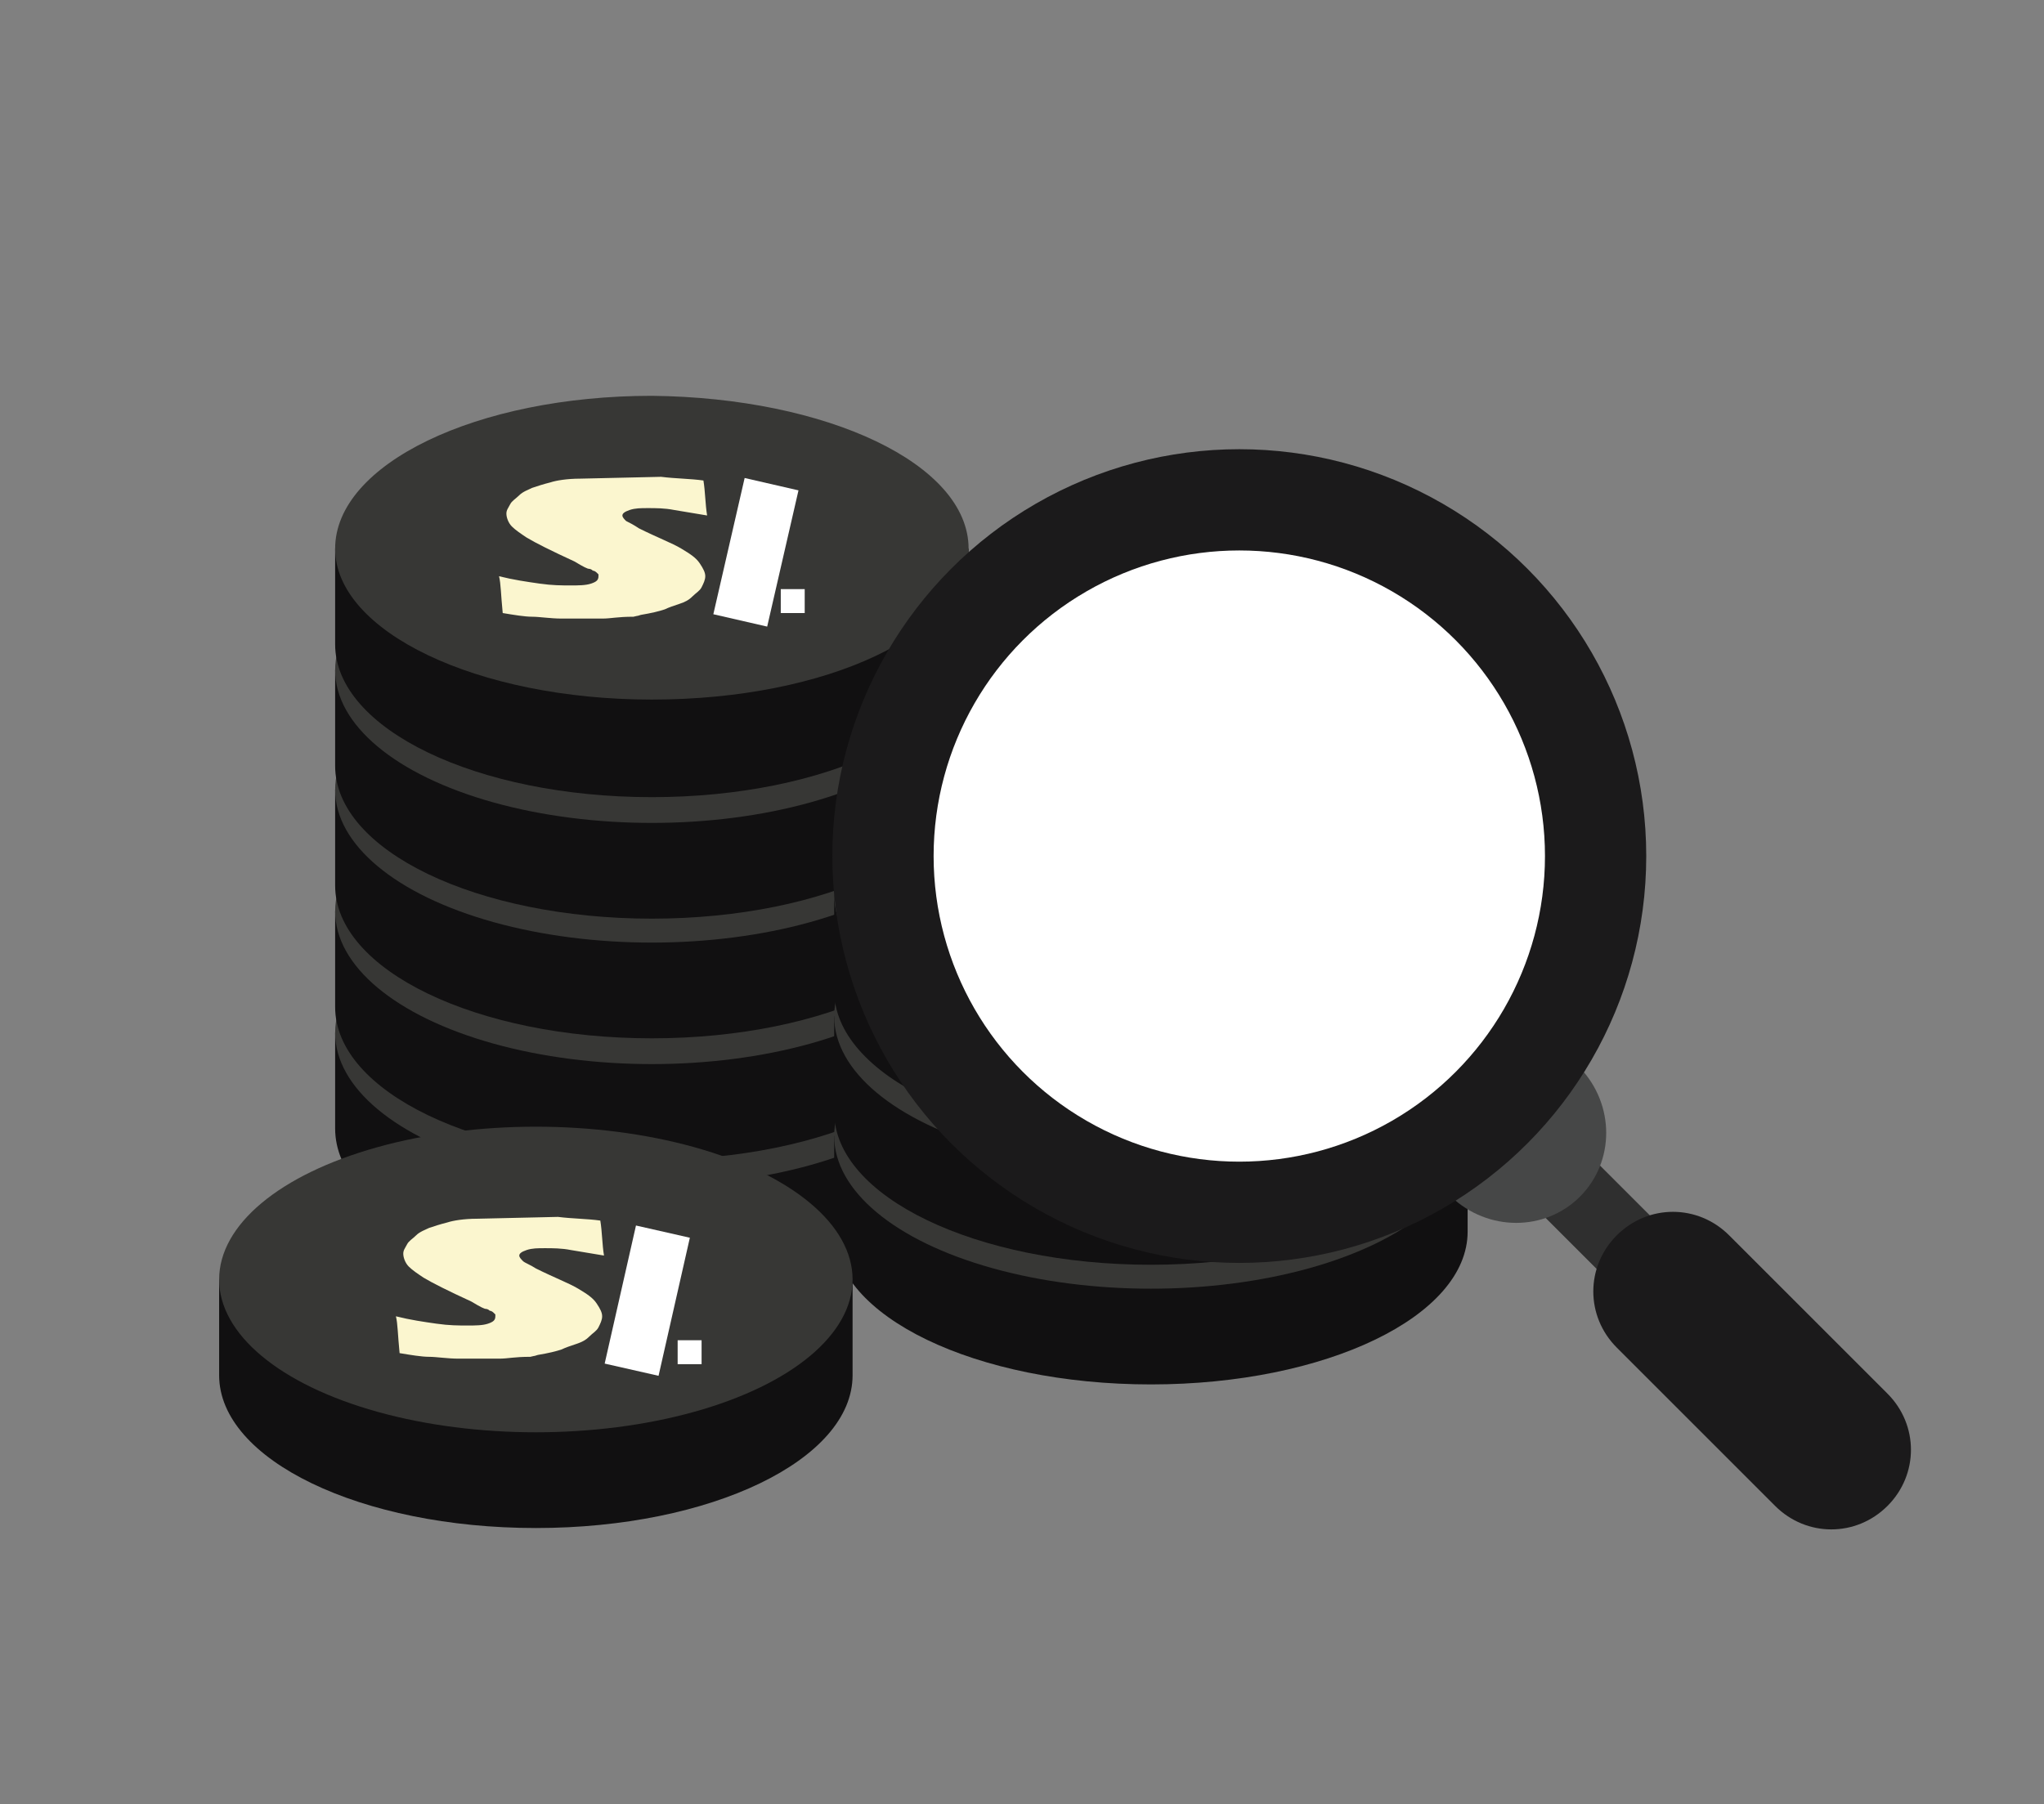 <?xml version="1.0" encoding="utf-8"?>
<!-- Generator: Adobe Illustrator 22.0.1, SVG Export Plug-In . SVG Version: 6.00 Build 0)  -->
<svg version="1.1" id="Capa_1" xmlns="http://www.w3.org/2000/svg" xmlns:xlink="http://www.w3.org/1999/xlink" x="0px" y="0px"
	 viewBox="0 0 111 98" style="enable-background:new 0 0 111 98;" xml:space="preserve">
<rect x="0" y="0" width="111" height="98" fill="#808080" stroke="none"/>
<style type="text/css">
	.st0{clip-path:url(#SVGID_2_);}
	.st1{clip-path:url(#SVGID_4_);}
	.st2{clip-path:url(#SVGID_6_);}
	.st3{fill:#040006;}
	.st4{fill:#111011;}
	.st5{fill:#373735;}
	.st6{fill:#FBF6CF;}
	.st7{fill:#2F2F2F;}
	.st8{fill:#1B1A1B;}
	.st9{fill:#464747;}
	.st10{fill:#FFFFFF;}
	.st11{fill:none;stroke:#FFFFFF;stroke-width:3;stroke-miterlimit:10;}
	.st12{fill:#27292E;}
	.st13{fill:#545454;}
	.st14{fill:#272727;}
	.st15{fill:#7F7F7F;}
	.st16{fill:#1D1C1D;}
</style>
<g>
	<g>
		<g>
			<g>
				<g>
					<g>
						<path class="st4" d="M48.8,56.1c-3.2-1.9-8-3.1-13.4-3.1C30,53,25.2,54.2,22,56.1h-3.8v5.2c0,4.6,7.7,8.3,17.2,8.3
							s17.2-3.7,17.2-8.3v-5.2H48.8z"/>
						<g>
							<g>
								<g>
									<g>
										<g>
											<ellipse class="st5" cx="35.4" cy="56.1" rx="17.2" ry="8.3"/>
										</g>
									</g>
								</g>
								<path class="st6" d="M29.8,57.7c0.8,0.2,1.5,0.3,2.2,0.4c0.7,0.1,1.2,0.1,1.7,0.1c0.4,0,0.8,0,1.1-0.1
									c0.3-0.1,0.4-0.2,0.4-0.4c0,0,0-0.1,0-0.1c0,0-0.1-0.1-0.1-0.1c0,0-0.1-0.1-0.2-0.1c-0.1-0.1-0.2-0.1-0.2-0.1
									c-0.1,0-0.3-0.1-0.8-0.4c-1.3-0.6-2.1-1-2.6-1.3c-0.3-0.2-0.6-0.4-0.8-0.6c-0.2-0.2-0.3-0.5-0.3-0.7c0-0.2,0.1-0.3,0.2-0.5
									c0.1-0.2,0.3-0.3,0.5-0.5c0.2-0.2,0.5-0.3,0.7-0.4c0.3-0.1,0.6-0.2,1-0.3c0.3-0.1,0.9-0.2,1.6-0.2c0-0.1,0-0.2,0-0.2l0-0.4
									v-0.7c0.9,0,1.6,0,2.2,0c0.6,0,1.4,0,2.2,0c0,0.4-0.1,0.7-0.1,0.7v0.5c0.8,0.1,1.6,0.1,2.3,0.2c0.1,0.6,0.1,1.3,0.2,1.9
									c-0.6-0.1-1.2-0.2-1.8-0.3c-0.5-0.1-1-0.1-1.4-0.1c-0.4,0-0.7,0-1,0.1c-0.3,0.1-0.4,0.2-0.4,0.3c0,0.1,0.1,0.2,0.2,0.3
									c0.2,0.1,0.4,0.2,0.7,0.4c1,0.5,1.8,0.8,2.3,1.1c0.5,0.3,0.8,0.5,1,0.8c0.2,0.3,0.3,0.5,0.3,0.7c0,0.2-0.1,0.4-0.2,0.6
									c-0.1,0.2-0.3,0.3-0.5,0.5c-0.2,0.1-0.4,0.3-0.7,0.4c-0.3,0.1-0.6,0.2-0.8,0.3c-0.3,0.1-0.7,0.2-1.3,0.3l0,0.7
									c0,0.2,0,0.5,0,0.7c-0.9,0-1.6,0-2.1,0c-0.5,0-1.3,0-2.3,0c0-0.3,0.1-0.6,0.1-1V60c-0.6,0-1.2-0.1-1.6-0.1
									c-0.4,0-1-0.1-1.6-0.2C29.9,58.7,29.9,58,29.8,57.7z"/>
							</g>
						</g>
					</g>
					<g>
						<path class="st4" d="M48.8,49.5c-3.2-1.9-8-3.1-13.4-3.1c-5.4,0-10.2,1.2-13.4,3.1h-3.8v5.2c0,4.6,7.7,8.3,17.2,8.3
							s17.2-3.7,17.2-8.3v-5.2H48.8z"/>
						<g>
							<g>
								<g>
									<g>
										<g>
											<ellipse class="st5" cx="35.4" cy="49.5" rx="17.2" ry="8.3"/>
										</g>
									</g>
								</g>
								<path class="st6" d="M29.8,51.1c0.8,0.2,1.5,0.3,2.2,0.4c0.7,0.1,1.2,0.1,1.7,0.1c0.4,0,0.8,0,1.1-0.1
									c0.3-0.1,0.4-0.2,0.4-0.4c0,0,0-0.1,0-0.1c0,0-0.1-0.1-0.1-0.1c0,0-0.1-0.1-0.2-0.1c-0.1-0.1-0.2-0.1-0.2-0.1
									c-0.1,0-0.3-0.1-0.8-0.4c-1.3-0.6-2.1-1-2.6-1.3c-0.3-0.2-0.6-0.4-0.8-0.6c-0.2-0.2-0.3-0.5-0.3-0.7c0-0.2,0.1-0.3,0.2-0.5
									c0.1-0.2,0.3-0.3,0.5-0.5c0.2-0.2,0.5-0.3,0.7-0.4c0.3-0.1,0.6-0.2,1-0.3c0.3-0.1,0.9-0.2,1.6-0.2c0-0.1,0-0.2,0-0.2l0-0.4
									v-0.7c0.9,0,1.6,0,2.2,0c0.6,0,1.4,0,2.2,0c0,0.4-0.1,0.7-0.1,0.7v0.5c0.8,0.1,1.6,0.1,2.3,0.2c0.1,0.6,0.1,1.3,0.2,1.9
									c-0.6-0.1-1.2-0.2-1.8-0.3c-0.5-0.1-1-0.1-1.4-0.1c-0.4,0-0.7,0-1,0.1c-0.3,0.1-0.4,0.2-0.4,0.3c0,0.1,0.1,0.2,0.2,0.3
									c0.2,0.1,0.4,0.2,0.7,0.4c1,0.5,1.8,0.8,2.3,1.1c0.5,0.3,0.8,0.5,1,0.8c0.2,0.3,0.3,0.5,0.3,0.7c0,0.2-0.1,0.4-0.2,0.6
									c-0.1,0.2-0.3,0.3-0.5,0.5c-0.2,0.1-0.4,0.3-0.7,0.4c-0.3,0.1-0.6,0.2-0.8,0.3c-0.3,0.1-0.7,0.2-1.3,0.3l0,0.7
									c0,0.2,0,0.5,0,0.7c-0.9,0-1.6,0-2.1,0c-0.5,0-1.3,0-2.3,0c0-0.3,0.1-0.6,0.1-1v-0.2c-0.6,0-1.2-0.1-1.6-0.1
									c-0.4,0-1-0.1-1.6-0.2C29.9,52.1,29.9,51.5,29.8,51.1z"/>
							</g>
						</g>
					</g>
					<g>
						<path class="st4" d="M48.8,42.9c-3.2-1.9-8-3.1-13.4-3.1c-5.4,0-10.2,1.2-13.4,3.1h-3.8v5.2c0,4.6,7.7,8.3,17.2,8.3
							s17.2-3.7,17.2-8.3v-5.2H48.8z"/>
						<g>
							<g>
								<g>
									<ellipse class="st5" cx="35.4" cy="42.9" rx="17.2" ry="8.3"/>
								</g>
								<path class="st6" d="M29.8,44.5c0.8,0.2,1.5,0.3,2.2,0.4c0.7,0.1,1.2,0.1,1.7,0.1c0.4,0,0.8,0,1.1-0.1
									c0.3-0.1,0.4-0.2,0.4-0.4c0,0,0-0.1,0-0.1c0,0-0.1-0.1-0.1-0.1c0,0-0.1-0.1-0.2-0.1c-0.1-0.1-0.2-0.1-0.2-0.1
									c-0.1,0-0.3-0.1-0.8-0.4c-1.3-0.6-2.1-1-2.6-1.3c-0.3-0.2-0.6-0.4-0.8-0.6c-0.2-0.2-0.3-0.5-0.3-0.7c0-0.2,0.1-0.3,0.2-0.5
									c0.1-0.2,0.3-0.3,0.5-0.5c0.2-0.2,0.5-0.3,0.7-0.4c0.3-0.1,0.6-0.2,1-0.3c0.3-0.1,0.9-0.2,1.6-0.2c0-0.1,0-0.2,0-0.2l0-0.4
									v-0.7c0.9,0,1.6,0,2.2,0c0.6,0,1.4,0,2.2,0c0,0.4-0.1,0.7-0.1,0.7V39c0.8,0.1,1.6,0.1,2.3,0.2c0.1,0.6,0.1,1.3,0.2,1.9
									c-0.6-0.1-1.2-0.2-1.8-0.3c-0.5-0.1-1-0.1-1.4-0.1c-0.4,0-0.7,0-1,0.1c-0.3,0.1-0.4,0.2-0.4,0.3c0,0.1,0.1,0.2,0.2,0.3
									c0.2,0.1,0.4,0.2,0.7,0.4c1,0.5,1.8,0.8,2.3,1.1c0.5,0.3,0.8,0.5,1,0.8c0.2,0.3,0.3,0.5,0.3,0.7c0,0.2-0.1,0.4-0.2,0.6
									c-0.1,0.2-0.3,0.3-0.5,0.5c-0.2,0.1-0.4,0.3-0.7,0.4c-0.3,0.1-0.6,0.2-0.8,0.3c-0.3,0.1-0.7,0.2-1.3,0.3l0,0.7
									c0,0.2,0,0.5,0,0.7c-0.9,0-1.6,0-2.1,0c-0.5,0-1.3,0-2.3,0c0-0.3,0.1-0.6,0.1-1v-0.2c-0.6,0-1.2-0.1-1.6-0.1
									c-0.4,0-1-0.1-1.6-0.2C29.9,45.5,29.9,44.9,29.8,44.5z"/>
							</g>
						</g>
					</g>
					<g>
						<path class="st4" d="M48.8,36.4c-3.2-1.9-8-3.1-13.4-3.1c-5.4,0-10.2,1.2-13.4,3.1h-3.8v5.2c0,4.6,7.7,8.3,17.2,8.3
							s17.2-3.7,17.2-8.3v-5.2H48.8z"/>
						<g>
							<g>
								<g>
									<ellipse class="st5" cx="35.4" cy="36.4" rx="17.2" ry="8.3"/>
								</g>
								<path class="st6" d="M29.8,38c0.8,0.2,1.5,0.3,2.2,0.4c0.7,0.1,1.2,0.1,1.7,0.1c0.4,0,0.8,0,1.1-0.1
									c0.3-0.1,0.4-0.2,0.4-0.4c0,0,0-0.1,0-0.1c0,0-0.1-0.1-0.1-0.1c0,0-0.1-0.1-0.2-0.1c-0.1-0.1-0.2-0.1-0.2-0.1
									c-0.1,0-0.3-0.1-0.8-0.4c-1.3-0.6-2.1-1-2.6-1.3c-0.3-0.2-0.6-0.4-0.8-0.6c-0.2-0.2-0.3-0.5-0.3-0.7c0-0.2,0.1-0.3,0.2-0.5
									c0.1-0.2,0.3-0.3,0.5-0.5c0.2-0.2,0.5-0.3,0.7-0.4c0.3-0.1,0.6-0.2,1-0.3c0.3-0.1,0.9-0.2,1.6-0.2c0-0.1,0-0.2,0-0.2l0-0.4
									v-0.7c0.9,0,1.6,0,2.2,0c0.6,0,1.4,0,2.2,0c0,0.4-0.1,0.7-0.1,0.7v0.5c0.8,0.1,1.6,0.1,2.3,0.2c0.1,0.6,0.1,1.3,0.2,1.9
									c-0.6-0.1-1.2-0.2-1.8-0.3c-0.5-0.1-1-0.1-1.4-0.1c-0.4,0-0.7,0-1,0.1c-0.3,0.1-0.4,0.2-0.4,0.3c0,0.1,0.1,0.2,0.2,0.3
									c0.2,0.1,0.4,0.2,0.7,0.4c1,0.5,1.8,0.8,2.3,1.1c0.5,0.3,0.8,0.5,1,0.8c0.2,0.3,0.3,0.5,0.3,0.7c0,0.2-0.1,0.4-0.2,0.6
									c-0.1,0.2-0.3,0.3-0.5,0.5s-0.4,0.3-0.7,0.4c-0.3,0.1-0.6,0.2-0.8,0.3c-0.3,0.1-0.7,0.2-1.3,0.3l0,0.7c0,0.2,0,0.5,0,0.7
									c-0.9,0-1.6,0-2.1,0c-0.5,0-1.3,0-2.3,0c0-0.3,0.1-0.6,0.1-1v-0.2c-0.6,0-1.2-0.1-1.6-0.1c-0.4,0-1-0.1-1.6-0.2
									C29.9,39,29.9,38.3,29.8,38z"/>
							</g>
						</g>
					</g>
					<g>
						<path class="st4" d="M48.8,29.8c-3.2-1.9-8-3.1-13.4-3.1c-5.4,0-10.2,1.2-13.4,3.1h-3.8V35c0,4.6,7.7,8.3,17.2,8.3
							s17.2-3.7,17.2-8.3v-5.2H48.8z"/>
						<g>
							<g>
								<g>
									<g>
										<path class="st5" d="M52.6,29.8c0,4.6-7.7,8.2-17.2,8.2c-9.5,0-17.2-3.7-17.2-8.2c0-4.6,7.7-8.3,17.2-8.3
											C44.9,21.6,52.6,25.2,52.6,29.8z"/>
									</g>
								</g>
								<path class="st6" d="M35.3,25.8 M35.9,25.9c0.8,0.1,1.6,0.1,2.3,0.2c0.1,0.6,0.1,1.3,0.2,1.9c-0.6-0.1-1.2-0.2-1.8-0.3
									c-0.5-0.1-1-0.1-1.4-0.1c-0.4,0-0.7,0-1,0.1c-0.3,0.1-0.4,0.2-0.4,0.3c0,0.1,0.1,0.2,0.2,0.3c0.2,0.1,0.4,0.2,0.7,0.4
									c1,0.5,1.8,0.8,2.3,1.1c0.5,0.3,0.8,0.5,1,0.8c0.2,0.3,0.3,0.5,0.3,0.7c0,0.2-0.1,0.4-0.2,0.6c-0.1,0.2-0.3,0.3-0.5,0.5
									s-0.4,0.3-0.7,0.4c-0.3,0.1-0.6,0.2-0.8,0.3c-0.3,0.1-0.7,0.2-1.3,0.3l0,0c-0.3,0.1,0,0-0.4,0.1c-0.9,0-1.2,0.1-1.7,0.1
									c-0.5,0-0.4,0-1.4,0c-0.1,0-0.3,0-0.5,0l-0.3,0c-0.6,0-1.2-0.1-1.6-0.1c-0.4,0-1-0.1-1.6-0.2c-0.1-1-0.1-1.6-0.2-2
									c0.8,0.2,1.5,0.3,2.2,0.4c0.7,0.1,1.2,0.1,1.7,0.1c0.4,0,0.8,0,1.1-0.1c0.3-0.1,0.4-0.2,0.4-0.4c0,0,0-0.1,0-0.1
									c0,0-0.1-0.1-0.1-0.1c0,0-0.1-0.1-0.2-0.1c-0.1-0.1-0.2-0.1-0.2-0.1c-0.1,0-0.3-0.1-0.8-0.4c-1.3-0.6-2.1-1-2.6-1.3
									c-0.3-0.2-0.6-0.4-0.8-0.6c-0.2-0.2-0.3-0.5-0.3-0.7c0-0.2,0.1-0.3,0.2-0.5c0.1-0.2,0.3-0.3,0.5-0.5
									c0.2-0.2,0.5-0.3,0.7-0.4c0.3-0.1,0.6-0.2,1-0.3c0.3-0.1,0.9-0.2,1.6-0.2 M36.2,25.7"/>
							</g>
						</g>
					</g>
				</g>
				<g>
					<g>
						<path class="st4" d="M75.9,61.7c-3.2-1.9-8-3.1-13.4-3.1c-5.4,0-10.2,1.2-13.4,3.1h-3.8v5.2c0,4.6,7.7,8.3,17.2,8.3
							s17.2-3.7,17.2-8.3v-5.2H75.9z"/>
						<g>
							<g>
								<g>
									<g>
										<g>
											<ellipse class="st5" cx="62.5" cy="61.7" rx="17.2" ry="8.3"/>
										</g>
									</g>
								</g>
								<path class="st6" d="M56.9,63.3c0.8,0.2,1.5,0.3,2.2,0.4c0.7,0.1,1.2,0.1,1.7,0.1c0.4,0,0.8,0,1.1-0.1
									c0.3-0.1,0.4-0.2,0.4-0.4c0,0,0-0.1,0-0.1c0,0-0.1-0.1-0.1-0.1c0,0-0.1-0.1-0.2-0.1c-0.1-0.1-0.2-0.1-0.2-0.1
									c-0.1,0-0.3-0.1-0.8-0.4c-1.3-0.6-2.1-1-2.6-1.3c-0.3-0.2-0.6-0.4-0.8-0.6c-0.2-0.2-0.3-0.5-0.3-0.7c0-0.2,0.1-0.3,0.2-0.5
									c0.1-0.2,0.3-0.3,0.5-0.5c0.2-0.2,0.5-0.3,0.7-0.4c0.3-0.1,0.6-0.2,1-0.3c0.3-0.1,0.9-0.2,1.6-0.2c0-0.1,0-0.2,0-0.2l0-0.4
									v-0.7c0.9,0,1.6,0,2.2,0c0.6,0,1.4,0,2.2,0c0,0.4-0.1,0.7-0.1,0.7v0.5c0.8,0.1,1.6,0.1,2.3,0.2c0.1,0.6,0.1,1.3,0.2,1.9
									c-0.6-0.1-1.2-0.2-1.8-0.3c-0.5-0.1-1-0.1-1.4-0.1c-0.4,0-0.7,0-1,0.1c-0.3,0.1-0.4,0.2-0.4,0.3c0,0.1,0.1,0.2,0.2,0.3
									c0.2,0.1,0.4,0.2,0.7,0.4c1,0.5,1.8,0.8,2.3,1.1c0.5,0.3,0.8,0.5,1,0.8c0.2,0.3,0.3,0.5,0.3,0.7c0,0.2-0.1,0.4-0.2,0.6
									c-0.1,0.2-0.3,0.3-0.5,0.5c-0.2,0.1-0.4,0.3-0.7,0.4c-0.3,0.1-0.6,0.2-0.8,0.3c-0.3,0.1-0.7,0.2-1.3,0.3l0,0.7
									c0,0.2,0,0.5,0,0.7c-0.9,0-1.6,0-2.1,0c-0.5,0-1.3,0-2.3,0c0-0.3,0.1-0.6,0.1-1v-0.2c-0.6,0-1.2-0.1-1.6-0.1
									c-0.4,0-1-0.1-1.6-0.2C57,64.3,57,63.7,56.9,63.3z"/>
							</g>
						</g>
					</g>
					<g>
						<path class="st4" d="M75.9,55.2c-3.2-1.9-8-3.1-13.4-3.1c-5.4,0-10.2,1.2-13.4,3.1h-3.8v5.2c0,4.6,7.7,8.3,17.2,8.3
							s17.2-3.7,17.2-8.3v-5.2H75.9z"/>
						<g>
							<g>
								<g>
									<g>
										<g>
											<ellipse class="st5" cx="62.5" cy="55.2" rx="17.2" ry="8.3"/>
										</g>
									</g>
								</g>
								<path class="st6" d="M56.9,56.8c0.8,0.2,1.5,0.3,2.2,0.4c0.7,0.1,1.2,0.1,1.7,0.1c0.4,0,0.8,0,1.1-0.1
									c0.3-0.1,0.4-0.2,0.4-0.4c0,0,0-0.1,0-0.1c0,0-0.1-0.1-0.1-0.1c0,0-0.1-0.1-0.2-0.1c-0.1-0.1-0.2-0.1-0.2-0.1
									c-0.1,0-0.3-0.1-0.8-0.4c-1.3-0.6-2.1-1-2.6-1.3c-0.3-0.2-0.6-0.4-0.8-0.6c-0.2-0.2-0.3-0.5-0.3-0.7c0-0.2,0.1-0.3,0.2-0.5
									c0.1-0.2,0.3-0.3,0.5-0.5c0.2-0.2,0.5-0.3,0.7-0.4c0.3-0.1,0.6-0.2,1-0.3c0.3-0.1,0.9-0.2,1.6-0.2c0-0.1,0-0.2,0-0.2l0-0.4
									V50c0.9,0,1.6,0,2.2,0c0.6,0,1.4,0,2.2,0c0,0.4-0.1,0.7-0.1,0.7v0.5c0.8,0.1,1.6,0.1,2.3,0.2c0.1,0.6,0.1,1.3,0.2,1.9
									c-0.6-0.1-1.2-0.2-1.8-0.3c-0.5-0.1-1-0.1-1.4-0.1c-0.4,0-0.7,0-1,0.1c-0.3,0.1-0.4,0.2-0.4,0.3c0,0.1,0.1,0.2,0.2,0.3
									c0.2,0.1,0.4,0.2,0.7,0.4c1,0.5,1.8,0.8,2.3,1.1c0.5,0.3,0.8,0.5,1,0.8c0.2,0.3,0.3,0.5,0.3,0.7c0,0.2-0.1,0.4-0.2,0.6
									s-0.3,0.3-0.5,0.5c-0.2,0.1-0.4,0.3-0.7,0.4c-0.3,0.1-0.6,0.2-0.8,0.3c-0.3,0.1-0.7,0.2-1.3,0.3l0,0.7c0,0.2,0,0.5,0,0.7
									c-0.9,0-1.6,0-2.1,0c-0.5,0-1.3,0-2.3,0c0-0.3,0.1-0.6,0.1-1v-0.2c-0.6,0-1.2-0.1-1.6-0.1c-0.4,0-1-0.1-1.6-0.2
									C57,57.8,57,57.1,56.9,56.8z"/>
							</g>
						</g>
					</g>
					<g>
						<path class="st4" d="M75.9,48.6c-3.2-1.9-8-3.1-13.4-3.1c-5.4,0-10.2,1.2-13.4,3.1h-3.8v5.2c0,4.6,7.7,8.3,17.2,8.3
							s17.2-3.7,17.2-8.3v-5.2H75.9z"/>
						<g>
							<g>
								<g>
									<g>
										<g>
											<ellipse class="st5" cx="62.5" cy="48.6" rx="17.2" ry="8.3"/>
										</g>
									</g>
								</g>
								<path class="st5" d="M56.9,50.2c0.8,0.2,1.5,0.3,2.2,0.4c0.7,0.1,1.2,0.1,1.7,0.1c0.4,0,0.8,0,1.1-0.1
									c0.3-0.1,0.4-0.2,0.4-0.4c0,0,0-0.1,0-0.1c0,0-0.1-0.1-0.1-0.1c0,0-0.1-0.1-0.2-0.1c-0.1-0.1-0.2-0.1-0.2-0.1
									c-0.1,0-0.3-0.1-0.8-0.4c-1.3-0.6-2.1-1-2.6-1.3c-0.3-0.2-0.6-0.4-0.8-0.6c-0.2-0.2-0.3-0.5-0.3-0.7c0-0.2,0.1-0.3,0.2-0.5
									c0.1-0.2,0.3-0.3,0.5-0.5c0.2-0.2,0.5-0.3,0.7-0.4c0.3-0.1,0.6-0.2,1-0.3c0.3-0.1,0.9-0.2,1.6-0.2c0-0.1,0-0.2,0-0.2l0-0.4
									v-0.7c0.9,0,1.6,0,2.2,0c0.6,0,1.4,0,2.2,0c0,0.4-0.1,0.7-0.1,0.7v0.5c0.8,0.1,1.6,0.1,2.3,0.2c0.1,0.6,0.1,1.3,0.2,1.9
									c-0.6-0.1-1.2-0.2-1.8-0.3c-0.5-0.1-1-0.1-1.4-0.1c-0.4,0-0.7,0-1,0.1c-0.3,0.1-0.4,0.2-0.4,0.3c0,0.1,0.1,0.2,0.2,0.3
									c0.2,0.1,0.4,0.2,0.7,0.4c1,0.5,1.8,0.8,2.3,1.1c0.5,0.3,0.8,0.5,1,0.8c0.2,0.3,0.3,0.5,0.3,0.7c0,0.2-0.1,0.4-0.2,0.6
									c-0.1,0.2-0.3,0.3-0.5,0.5c-0.2,0.1-0.4,0.3-0.7,0.4c-0.3,0.1-0.6,0.2-0.8,0.3c-0.3,0.1-0.7,0.2-1.3,0.3l0,0.7
									c0,0.2,0,0.5,0,0.7c-0.9,0-1.6,0-2.1,0c-0.5,0-1.3,0-2.3,0c0-0.3,0.1-0.6,0.1-1v-0.2c-0.6,0-1.2-0.1-1.6-0.1
									c-0.4,0-1-0.1-1.6-0.2C57,51.2,57,50.5,56.9,50.2z"/>
							</g>
						</g>
					</g>
				</g>
				<g>
					<path class="st4" d="M42.5,69.5c-3.2-1.9-8-3.1-13.4-3.1c-5.4,0-10.2,1.2-13.4,3.1h-3.8v5.2c0,4.6,7.7,8.3,17.2,8.3
						s17.2-3.7,17.2-8.3v-5.2H42.5z"/>
					<g>
						<g>
							<g>
								<ellipse class="st5" cx="29.1" cy="69.5" rx="17.2" ry="8.3"/>
							</g>
						</g>
					</g>
				</g>
			</g>
		</g>
	</g>
	<g>
		
			<rect x="88.4" y="55.4" transform="matrix(0.707 -0.707 0.707 0.707 -22.803 84.415)" class="st7" width="4.1" height="28.6"/>
		<path class="st8" d="M87.8,67.1L87.8,67.1c-1.7,1.7-1.7,4.4,0,6.1l8.6,8.6c1.7,1.7,4.4,1.7,6.1,0l0,0c1.7-1.7,1.7-4.4,0-6.1
			l-8.6-8.6C92.2,65.4,89.5,65.4,87.8,67.1z"/>
		<path class="st9" d="M85.8,65L85.8,65c-1.9,1.9-5,1.9-7,0l-0.1-0.1c-1.9-1.9-1.9-5,0-7l0,0c1.9-1.9,5-1.9,7,0l0.1,0.1
			C87.7,60,87.7,63.1,85.8,65z"/>
		<circle class="st8" cx="67.3" cy="46.5" r="22.1"/>
		<circle class="st10" cx="67.3" cy="46.5" r="16.6"/>
	</g>
</g>
<line class="st11" x1="41.9" y1="26.3" x2="40.2" y2="33.7"/>
<line class="st11" x1="36" y1="66.9" x2="34.3" y2="74.4"/>
<path class="st6" d="M29.7,66.1 M30.3,66.1c0.8,0.1,1.6,0.1,2.3,0.2c0.1,0.6,0.1,1.3,0.2,1.9c-0.6-0.1-1.2-0.2-1.8-0.3
	c-0.5-0.1-1-0.1-1.4-0.1c-0.4,0-0.7,0-1,0.1c-0.3,0.1-0.4,0.2-0.4,0.3c0,0.1,0.1,0.2,0.2,0.3s0.4,0.2,0.7,0.4c1,0.5,1.8,0.8,2.3,1.1
	c0.5,0.3,0.8,0.5,1,0.8c0.2,0.3,0.3,0.5,0.3,0.7c0,0.2-0.1,0.4-0.2,0.6c-0.1,0.2-0.3,0.3-0.5,0.5s-0.4,0.3-0.7,0.4
	c-0.3,0.1-0.6,0.2-0.8,0.3c-0.3,0.1-0.7,0.2-1.3,0.3l0,0c-0.3,0.1,0,0-0.4,0.1c-0.9,0-1.2,0.1-1.7,0.1c-0.5,0-0.4,0-1.4,0
	c-0.1,0-0.3,0-0.5,0l-0.3,0c-0.6,0-1.2-0.1-1.6-0.1c-0.4,0-1-0.1-1.6-0.2c-0.1-1-0.1-1.6-0.2-2c0.8,0.2,1.5,0.3,2.2,0.4
	c0.7,0.1,1.2,0.1,1.7,0.1c0.4,0,0.8,0,1.1-0.1c0.3-0.1,0.4-0.2,0.4-0.4c0,0,0-0.1,0-0.1c0,0-0.1-0.1-0.1-0.1c0,0-0.1-0.1-0.2-0.1
	c-0.1-0.1-0.2-0.1-0.2-0.1c-0.1,0-0.3-0.1-0.8-0.4c-1.3-0.6-2.1-1-2.6-1.3c-0.3-0.2-0.6-0.4-0.8-0.6c-0.2-0.2-0.3-0.5-0.3-0.7
	c0-0.2,0.1-0.3,0.2-0.5c0.1-0.2,0.3-0.3,0.5-0.5c0.2-0.2,0.5-0.3,0.7-0.4c0.3-0.1,0.6-0.2,1-0.3c0.3-0.1,0.9-0.2,1.6-0.2 M30.6,65.9
	"/>
<rect x="42.4" y="32" class="st10" width="1.3" height="1.3"/>
<rect x="36.8" y="72.8" class="st10" width="1.3" height="1.3"/>
</svg>
